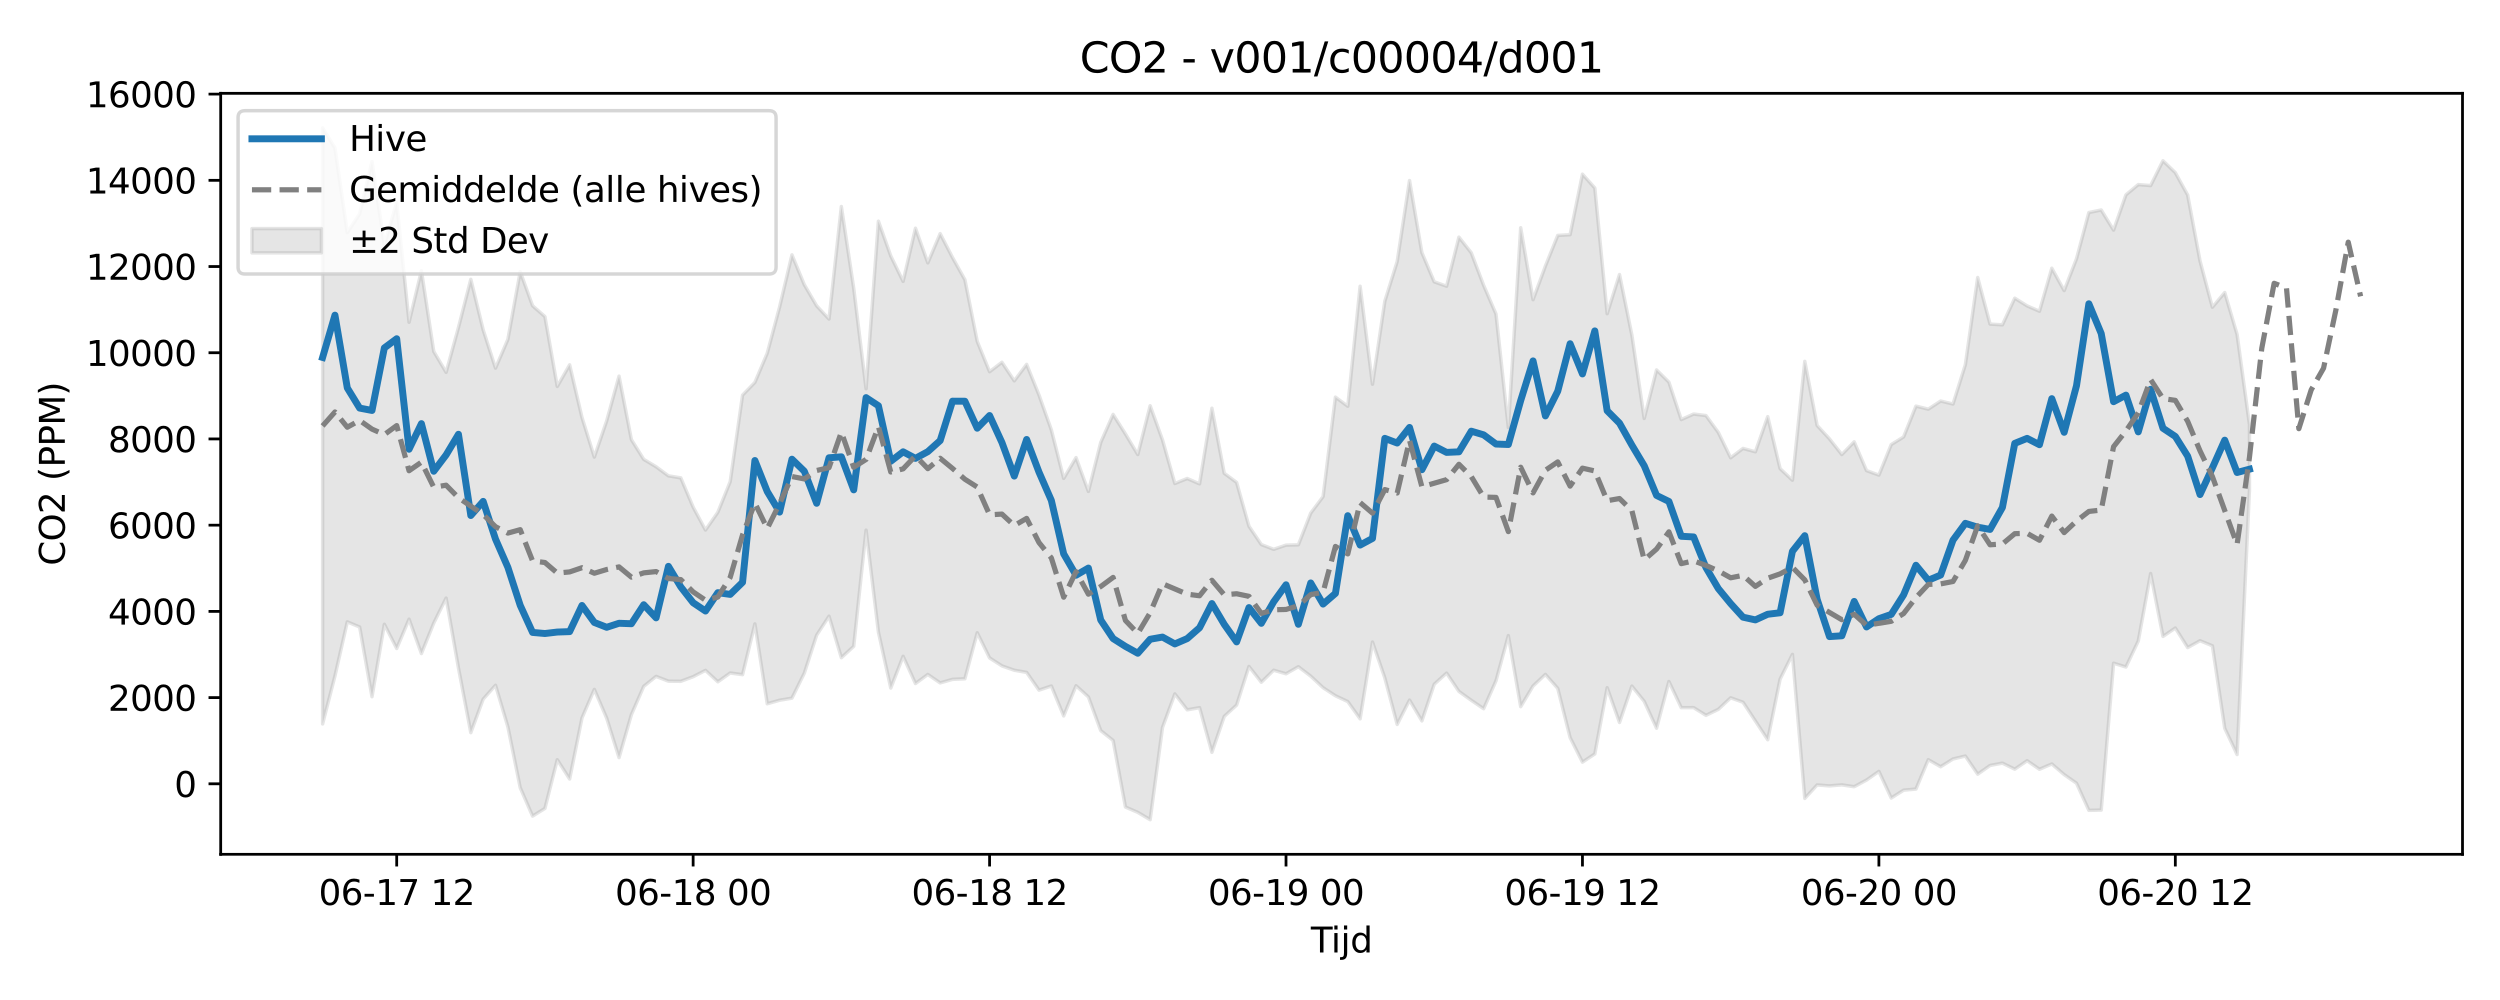 <?xml version="1.0" encoding="utf-8" standalone="no"?>
<!DOCTYPE svg PUBLIC "-//W3C//DTD SVG 1.1//EN"
  "http://www.w3.org/Graphics/SVG/1.1/DTD/svg11.dtd">
<svg xmlns:xlink="http://www.w3.org/1999/xlink" width="720pt" height="288pt" viewBox="0 0 720 288" xmlns="http://www.w3.org/2000/svg" version="1.1">
 <defs>
  <style type="text/css">*{stroke-linejoin: round; stroke-linecap: butt}</style>
 </defs>
 <g id="figure_1">
  <g id="patch_1">
   <path d="M 0 288 
L 720 288 
L 720 0 
L 0 0 
z
" style="fill: #ffffff"/>
  </g>
  <g id="axes_1">
   <g id="patch_2">
    <path d="M 63.56 246.04 
L 709.2 246.04 
L 709.2 26.88 
L 63.56 26.88 
z
" style="fill: #ffffff"/>
   </g>
   <g id="FillBetweenPolyCollection_1">
    <defs>
     <path id="m3f4000410f" d="M 92.907 -251.158 
L 92.907 -79.505 
L 96.465 -93.31 
L 100.022 -108.906 
L 103.579 -107.418 
L 107.136 -87.346 
L 110.693 -108.209 
L 114.251 -101.235 
L 117.808 -109.675 
L 121.365 -99.769 
L 124.922 -108.541 
L 128.48 -115.756 
L 132.037 -95.625 
L 135.594 -76.995 
L 139.151 -86.638 
L 142.709 -90.644 
L 146.266 -78.693 
L 149.823 -61.145 
L 153.38 -52.962 
L 156.938 -55.169 
L 160.495 -69.201 
L 164.052 -63.645 
L 167.609 -81.214 
L 171.167 -89.458 
L 174.724 -81.17 
L 178.281 -69.801 
L 181.838 -82.179 
L 185.396 -90.323 
L 188.953 -93.195 
L 192.51 -91.821 
L 196.067 -91.781 
L 199.625 -93.104 
L 203.182 -94.936 
L 206.739 -91.639 
L 210.296 -94.178 
L 213.854 -93.696 
L 217.411 -108.325 
L 220.968 -85.312 
L 224.525 -86.334 
L 228.083 -86.925 
L 231.64 -94.121 
L 235.197 -105.078 
L 238.754 -110.53 
L 242.312 -98.579 
L 245.869 -101.863 
L 249.426 -135.32 
L 252.983 -105.969 
L 256.541 -89.838 
L 260.098 -98.979 
L 263.655 -91.14 
L 267.212 -93.756 
L 270.77 -91.32 
L 274.327 -92.346 
L 277.884 -92.507 
L 281.441 -105.768 
L 284.999 -98.513 
L 288.556 -96.223 
L 292.113 -94.969 
L 295.67 -94.345 
L 299.227 -89.241 
L 302.785 -90.429 
L 306.342 -81.808 
L 309.899 -90.504 
L 313.456 -87.289 
L 317.014 -77.585 
L 320.571 -74.751 
L 324.128 -55.574 
L 327.685 -54.037 
L 331.243 -51.922 
L 334.8 -78.495 
L 338.357 -88.151 
L 341.914 -83.567 
L 345.472 -84.194 
L 349.029 -71.328 
L 352.586 -81.676 
L 356.143 -84.936 
L 359.701 -96.061 
L 363.258 -91.515 
L 366.815 -94.971 
L 370.372 -93.949 
L 373.93 -95.99 
L 377.487 -93.266 
L 381.044 -89.951 
L 384.601 -87.619 
L 388.159 -85.947 
L 391.716 -80.971 
L 395.273 -103.098 
L 398.83 -92.746 
L 402.388 -79.36 
L 405.945 -86.383 
L 409.502 -80.376 
L 413.059 -90.937 
L 416.617 -94.145 
L 420.174 -88.868 
L 423.731 -86.312 
L 427.288 -83.884 
L 430.846 -91.929 
L 434.403 -104.946 
L 437.96 -84.472 
L 441.517 -90.424 
L 445.075 -93.763 
L 448.632 -89.743 
L 452.189 -75.584 
L 455.746 -68.504 
L 459.304 -70.862 
L 462.861 -89.93 
L 466.418 -79.92 
L 469.975 -90.406 
L 473.533 -86.007 
L 477.09 -78.278 
L 480.647 -91.733 
L 484.204 -84.183 
L 487.761 -84.205 
L 491.319 -81.984 
L 494.876 -83.708 
L 498.433 -87.035 
L 501.99 -85.755 
L 505.548 -80.357 
L 509.105 -74.953 
L 512.662 -92.397 
L 516.219 -99.533 
L 519.777 -58.052 
L 523.334 -61.934 
L 526.891 -61.659 
L 530.448 -61.954 
L 534.006 -61.423 
L 537.563 -63.343 
L 541.12 -65.837 
L 544.677 -58.162 
L 548.235 -60.432 
L 551.792 -60.749 
L 555.349 -69.212 
L 558.906 -67.176 
L 562.464 -69.411 
L 566.021 -70.256 
L 569.578 -65.033 
L 573.135 -67.546 
L 576.693 -68.215 
L 580.25 -66.479 
L 583.807 -68.908 
L 587.364 -66.447 
L 590.922 -67.978 
L 594.479 -64.915 
L 598.036 -62.428 
L 601.593 -54.616 
L 605.151 -54.695 
L 608.708 -96.999 
L 612.265 -95.899 
L 615.822 -103.385 
L 619.38 -122.827 
L 622.937 -104.706 
L 626.494 -107.129 
L 630.051 -101.493 
L 633.609 -103.473 
L 637.166 -102.008 
L 640.723 -78.254 
L 644.28 -70.687 
L 647.838 -146.714 
L 647.838 -165.764 
L 647.838 -165.764 
L 644.28 -191.685 
L 640.723 -203.761 
L 637.166 -199.517 
L 633.609 -212.824 
L 630.051 -231.825 
L 626.494 -238.269 
L 622.937 -241.705 
L 619.38 -234.554 
L 615.822 -234.842 
L 612.265 -231.882 
L 608.708 -221.722 
L 605.151 -227.521 
L 601.593 -226.794 
L 598.036 -213.481 
L 594.479 -204.309 
L 590.922 -210.76 
L 587.364 -198.361 
L 583.807 -199.906 
L 580.25 -202.125 
L 576.693 -194.447 
L 573.135 -194.66 
L 569.578 -208.074 
L 566.021 -182.955 
L 562.464 -171.645 
L 558.906 -172.503 
L 555.349 -170.166 
L 551.792 -171.037 
L 548.235 -162.155 
L 544.677 -159.975 
L 541.12 -151.174 
L 537.563 -152.467 
L 534.006 -160.756 
L 530.448 -157.092 
L 526.891 -161.605 
L 523.334 -165.464 
L 519.777 -183.935 
L 516.219 -149.696 
L 512.662 -153.047 
L 509.105 -168.006 
L 505.548 -157.886 
L 501.99 -158.851 
L 498.433 -156.158 
L 494.876 -163.458 
L 491.319 -168.323 
L 487.761 -168.759 
L 484.204 -167.161 
L 480.647 -177.934 
L 477.09 -181.458 
L 473.533 -167.487 
L 469.975 -191.513 
L 466.418 -208.929 
L 462.861 -197.657 
L 459.304 -233.865 
L 455.746 -237.843 
L 452.189 -220.406 
L 448.632 -220.203 
L 445.075 -211.37 
L 441.517 -201.682 
L 437.96 -222.408 
L 434.403 -164.85 
L 430.846 -197.57 
L 427.288 -205.824 
L 423.731 -215.185 
L 420.174 -219.705 
L 416.617 -205.575 
L 413.059 -206.834 
L 409.502 -215.249 
L 405.945 -236.007 
L 402.388 -212.664 
L 398.83 -201.255 
L 395.273 -177.338 
L 391.716 -205.563 
L 388.159 -171.005 
L 384.601 -173.628 
L 381.044 -144.966 
L 377.487 -140.224 
L 373.93 -131.094 
L 370.372 -131.004 
L 366.815 -129.799 
L 363.258 -131.171 
L 359.701 -136.456 
L 356.143 -149.065 
L 352.586 -151.698 
L 349.029 -170.435 
L 345.472 -148.646 
L 341.914 -150.192 
L 338.357 -148.749 
L 334.8 -161.309 
L 331.243 -171.147 
L 327.685 -157.088 
L 324.128 -163.026 
L 320.571 -168.653 
L 317.014 -160.577 
L 313.456 -146.463 
L 309.899 -156.21 
L 306.342 -150.215 
L 302.785 -164.21 
L 299.227 -174.249 
L 295.67 -183.062 
L 292.113 -178.315 
L 288.556 -183.666 
L 284.999 -180.938 
L 281.441 -189.692 
L 277.884 -207.456 
L 274.327 -213.829 
L 270.77 -220.716 
L 267.212 -212.299 
L 263.655 -222.275 
L 260.098 -206.959 
L 256.541 -214.298 
L 252.983 -224.304 
L 249.426 -176.046 
L 245.869 -204.986 
L 242.312 -228.522 
L 238.754 -196.11 
L 235.197 -199.919 
L 231.64 -206.011 
L 228.083 -214.605 
L 224.525 -199.6 
L 220.968 -186.273 
L 217.411 -177.873 
L 213.854 -174.205 
L 210.296 -149.279 
L 206.739 -140.466 
L 203.182 -135.347 
L 199.625 -141.965 
L 196.067 -150.377 
L 192.51 -150.956 
L 188.953 -153.578 
L 185.396 -155.707 
L 181.838 -161.399 
L 178.281 -179.674 
L 174.724 -166.798 
L 171.167 -156.358 
L 167.609 -167.782 
L 164.052 -182.928 
L 160.495 -176.703 
L 156.938 -196.826 
L 153.38 -199.945 
L 149.823 -209.77 
L 146.266 -190.246 
L 142.709 -181.98 
L 139.151 -193.001 
L 135.594 -207.558 
L 132.037 -193.676 
L 128.48 -180.773 
L 124.922 -186.784 
L 121.365 -210.028 
L 117.808 -195.184 
L 114.251 -229.634 
L 110.693 -217.46 
L 107.136 -241.481 
L 103.579 -226.423 
L 100.022 -221.017 
L 96.465 -245.395 
L 92.907 -251.158 
z
" style="stroke: #808080; stroke-opacity: 0.2"/>
    </defs>
    <g clip-path="url(#p56d866c236)">
     <use xlink:href="#m3f4000410f" x="0" y="288" style="fill: #808080; fill-opacity: 0.2; stroke: #808080; stroke-opacity: 0.2"/>
    </g>
   </g>
   <g id="matplotlib.axis_1">
    <g id="xtick_1">
     <g id="line2d_1">
      <defs>
       <path id="m7e6572d23d" d="M 0 0 
L 0 3.5 
" style="stroke: #000000; stroke-width: 0.8"/>
      </defs>
      <g>
       <use xlink:href="#m7e6572d23d" x="114.251" y="246.04" style="stroke: #000000; stroke-width: 0.8"/>
      </g>
     </g>
     <g id="text_1">
      <!-- 06-17 12 -->
      <g transform="translate(91.77 260.638) scale(0.1 -0.1)">
       <defs>
        <path id="DejaVuSans-30" d="M 2034 4250 
Q 1547 4250 1301 3770 
Q 1056 3291 1056 2328 
Q 1056 1369 1301 889 
Q 1547 409 2034 409 
Q 2525 409 2770 889 
Q 3016 1369 3016 2328 
Q 3016 3291 2770 3770 
Q 2525 4250 2034 4250 
z
M 2034 4750 
Q 2819 4750 3233 4129 
Q 3647 3509 3647 2328 
Q 3647 1150 3233 529 
Q 2819 -91 2034 -91 
Q 1250 -91 836 529 
Q 422 1150 422 2328 
Q 422 3509 836 4129 
Q 1250 4750 2034 4750 
z
" transform="scale(0.016)"/>
        <path id="DejaVuSans-36" d="M 2113 2584 
Q 1688 2584 1439 2293 
Q 1191 2003 1191 1497 
Q 1191 994 1439 701 
Q 1688 409 2113 409 
Q 2538 409 2786 701 
Q 3034 994 3034 1497 
Q 3034 2003 2786 2293 
Q 2538 2584 2113 2584 
z
M 3366 4563 
L 3366 3988 
Q 3128 4100 2886 4159 
Q 2644 4219 2406 4219 
Q 1781 4219 1451 3797 
Q 1122 3375 1075 2522 
Q 1259 2794 1537 2939 
Q 1816 3084 2150 3084 
Q 2853 3084 3261 2657 
Q 3669 2231 3669 1497 
Q 3669 778 3244 343 
Q 2819 -91 2113 -91 
Q 1303 -91 875 529 
Q 447 1150 447 2328 
Q 447 3434 972 4092 
Q 1497 4750 2381 4750 
Q 2619 4750 2861 4703 
Q 3103 4656 3366 4563 
z
" transform="scale(0.016)"/>
        <path id="DejaVuSans-2d" d="M 313 2009 
L 1997 2009 
L 1997 1497 
L 313 1497 
L 313 2009 
z
" transform="scale(0.016)"/>
        <path id="DejaVuSans-31" d="M 794 531 
L 1825 531 
L 1825 4091 
L 703 3866 
L 703 4441 
L 1819 4666 
L 2450 4666 
L 2450 531 
L 3481 531 
L 3481 0 
L 794 0 
L 794 531 
z
" transform="scale(0.016)"/>
        <path id="DejaVuSans-37" d="M 525 4666 
L 3525 4666 
L 3525 4397 
L 1831 0 
L 1172 0 
L 2766 4134 
L 525 4134 
L 525 4666 
z
" transform="scale(0.016)"/>
        <path id="DejaVuSans-20" transform="scale(0.016)"/>
        <path id="DejaVuSans-32" d="M 1228 531 
L 3431 531 
L 3431 0 
L 469 0 
L 469 531 
Q 828 903 1448 1529 
Q 2069 2156 2228 2338 
Q 2531 2678 2651 2914 
Q 2772 3150 2772 3378 
Q 2772 3750 2511 3984 
Q 2250 4219 1831 4219 
Q 1534 4219 1204 4116 
Q 875 4013 500 3803 
L 500 4441 
Q 881 4594 1212 4672 
Q 1544 4750 1819 4750 
Q 2544 4750 2975 4387 
Q 3406 4025 3406 3419 
Q 3406 3131 3298 2873 
Q 3191 2616 2906 2266 
Q 2828 2175 2409 1742 
Q 1991 1309 1228 531 
z
" transform="scale(0.016)"/>
       </defs>
       <use xlink:href="#DejaVuSans-30"/>
       <use xlink:href="#DejaVuSans-36" transform="translate(63.623 0)"/>
       <use xlink:href="#DejaVuSans-2d" transform="translate(127.246 0)"/>
       <use xlink:href="#DejaVuSans-31" transform="translate(163.33 0)"/>
       <use xlink:href="#DejaVuSans-37" transform="translate(226.953 0)"/>
       <use xlink:href="#DejaVuSans-20" transform="translate(290.576 0)"/>
       <use xlink:href="#DejaVuSans-31" transform="translate(322.363 0)"/>
       <use xlink:href="#DejaVuSans-32" transform="translate(385.986 0)"/>
      </g>
     </g>
    </g>
    <g id="xtick_2">
     <g id="line2d_2">
      <g>
       <use xlink:href="#m7e6572d23d" x="199.625" y="246.04" style="stroke: #000000; stroke-width: 0.8"/>
      </g>
     </g>
     <g id="text_2">
      <!-- 06-18 00 -->
      <g transform="translate(177.144 260.638) scale(0.1 -0.1)">
       <defs>
        <path id="DejaVuSans-38" d="M 2034 2216 
Q 1584 2216 1326 1975 
Q 1069 1734 1069 1313 
Q 1069 891 1326 650 
Q 1584 409 2034 409 
Q 2484 409 2743 651 
Q 3003 894 3003 1313 
Q 3003 1734 2745 1975 
Q 2488 2216 2034 2216 
z
M 1403 2484 
Q 997 2584 770 2862 
Q 544 3141 544 3541 
Q 544 4100 942 4425 
Q 1341 4750 2034 4750 
Q 2731 4750 3128 4425 
Q 3525 4100 3525 3541 
Q 3525 3141 3298 2862 
Q 3072 2584 2669 2484 
Q 3125 2378 3379 2068 
Q 3634 1759 3634 1313 
Q 3634 634 3220 271 
Q 2806 -91 2034 -91 
Q 1263 -91 848 271 
Q 434 634 434 1313 
Q 434 1759 690 2068 
Q 947 2378 1403 2484 
z
M 1172 3481 
Q 1172 3119 1398 2916 
Q 1625 2713 2034 2713 
Q 2441 2713 2670 2916 
Q 2900 3119 2900 3481 
Q 2900 3844 2670 4047 
Q 2441 4250 2034 4250 
Q 1625 4250 1398 4047 
Q 1172 3844 1172 3481 
z
" transform="scale(0.016)"/>
       </defs>
       <use xlink:href="#DejaVuSans-30"/>
       <use xlink:href="#DejaVuSans-36" transform="translate(63.623 0)"/>
       <use xlink:href="#DejaVuSans-2d" transform="translate(127.246 0)"/>
       <use xlink:href="#DejaVuSans-31" transform="translate(163.33 0)"/>
       <use xlink:href="#DejaVuSans-38" transform="translate(226.953 0)"/>
       <use xlink:href="#DejaVuSans-20" transform="translate(290.576 0)"/>
       <use xlink:href="#DejaVuSans-30" transform="translate(322.363 0)"/>
       <use xlink:href="#DejaVuSans-30" transform="translate(385.986 0)"/>
      </g>
     </g>
    </g>
    <g id="xtick_3">
     <g id="line2d_3">
      <g>
       <use xlink:href="#m7e6572d23d" x="284.999" y="246.04" style="stroke: #000000; stroke-width: 0.8"/>
      </g>
     </g>
     <g id="text_3">
      <!-- 06-18 12 -->
      <g transform="translate(262.518 260.638) scale(0.1 -0.1)">
       <use xlink:href="#DejaVuSans-30"/>
       <use xlink:href="#DejaVuSans-36" transform="translate(63.623 0)"/>
       <use xlink:href="#DejaVuSans-2d" transform="translate(127.246 0)"/>
       <use xlink:href="#DejaVuSans-31" transform="translate(163.33 0)"/>
       <use xlink:href="#DejaVuSans-38" transform="translate(226.953 0)"/>
       <use xlink:href="#DejaVuSans-20" transform="translate(290.576 0)"/>
       <use xlink:href="#DejaVuSans-31" transform="translate(322.363 0)"/>
       <use xlink:href="#DejaVuSans-32" transform="translate(385.986 0)"/>
      </g>
     </g>
    </g>
    <g id="xtick_4">
     <g id="line2d_4">
      <g>
       <use xlink:href="#m7e6572d23d" x="370.372" y="246.04" style="stroke: #000000; stroke-width: 0.8"/>
      </g>
     </g>
     <g id="text_4">
      <!-- 06-19 00 -->
      <g transform="translate(347.892 260.638) scale(0.1 -0.1)">
       <defs>
        <path id="DejaVuSans-39" d="M 703 97 
L 703 672 
Q 941 559 1184 500 
Q 1428 441 1663 441 
Q 2288 441 2617 861 
Q 2947 1281 2994 2138 
Q 2813 1869 2534 1725 
Q 2256 1581 1919 1581 
Q 1219 1581 811 2004 
Q 403 2428 403 3163 
Q 403 3881 828 4315 
Q 1253 4750 1959 4750 
Q 2769 4750 3195 4129 
Q 3622 3509 3622 2328 
Q 3622 1225 3098 567 
Q 2575 -91 1691 -91 
Q 1453 -91 1209 -44 
Q 966 3 703 97 
z
M 1959 2075 
Q 2384 2075 2632 2365 
Q 2881 2656 2881 3163 
Q 2881 3666 2632 3958 
Q 2384 4250 1959 4250 
Q 1534 4250 1286 3958 
Q 1038 3666 1038 3163 
Q 1038 2656 1286 2365 
Q 1534 2075 1959 2075 
z
" transform="scale(0.016)"/>
       </defs>
       <use xlink:href="#DejaVuSans-30"/>
       <use xlink:href="#DejaVuSans-36" transform="translate(63.623 0)"/>
       <use xlink:href="#DejaVuSans-2d" transform="translate(127.246 0)"/>
       <use xlink:href="#DejaVuSans-31" transform="translate(163.33 0)"/>
       <use xlink:href="#DejaVuSans-39" transform="translate(226.953 0)"/>
       <use xlink:href="#DejaVuSans-20" transform="translate(290.576 0)"/>
       <use xlink:href="#DejaVuSans-30" transform="translate(322.363 0)"/>
       <use xlink:href="#DejaVuSans-30" transform="translate(385.986 0)"/>
      </g>
     </g>
    </g>
    <g id="xtick_5">
     <g id="line2d_5">
      <g>
       <use xlink:href="#m7e6572d23d" x="455.746" y="246.04" style="stroke: #000000; stroke-width: 0.8"/>
      </g>
     </g>
     <g id="text_5">
      <!-- 06-19 12 -->
      <g transform="translate(433.266 260.638) scale(0.1 -0.1)">
       <use xlink:href="#DejaVuSans-30"/>
       <use xlink:href="#DejaVuSans-36" transform="translate(63.623 0)"/>
       <use xlink:href="#DejaVuSans-2d" transform="translate(127.246 0)"/>
       <use xlink:href="#DejaVuSans-31" transform="translate(163.33 0)"/>
       <use xlink:href="#DejaVuSans-39" transform="translate(226.953 0)"/>
       <use xlink:href="#DejaVuSans-20" transform="translate(290.576 0)"/>
       <use xlink:href="#DejaVuSans-31" transform="translate(322.363 0)"/>
       <use xlink:href="#DejaVuSans-32" transform="translate(385.986 0)"/>
      </g>
     </g>
    </g>
    <g id="xtick_6">
     <g id="line2d_6">
      <g>
       <use xlink:href="#m7e6572d23d" x="541.12" y="246.04" style="stroke: #000000; stroke-width: 0.8"/>
      </g>
     </g>
     <g id="text_6">
      <!-- 06-20 00 -->
      <g transform="translate(518.64 260.638) scale(0.1 -0.1)">
       <use xlink:href="#DejaVuSans-30"/>
       <use xlink:href="#DejaVuSans-36" transform="translate(63.623 0)"/>
       <use xlink:href="#DejaVuSans-2d" transform="translate(127.246 0)"/>
       <use xlink:href="#DejaVuSans-32" transform="translate(163.33 0)"/>
       <use xlink:href="#DejaVuSans-30" transform="translate(226.953 0)"/>
       <use xlink:href="#DejaVuSans-20" transform="translate(290.576 0)"/>
       <use xlink:href="#DejaVuSans-30" transform="translate(322.363 0)"/>
       <use xlink:href="#DejaVuSans-30" transform="translate(385.986 0)"/>
      </g>
     </g>
    </g>
    <g id="xtick_7">
     <g id="line2d_7">
      <g>
       <use xlink:href="#m7e6572d23d" x="626.494" y="246.04" style="stroke: #000000; stroke-width: 0.8"/>
      </g>
     </g>
     <g id="text_7">
      <!-- 06-20 12 -->
      <g transform="translate(604.014 260.638) scale(0.1 -0.1)">
       <use xlink:href="#DejaVuSans-30"/>
       <use xlink:href="#DejaVuSans-36" transform="translate(63.623 0)"/>
       <use xlink:href="#DejaVuSans-2d" transform="translate(127.246 0)"/>
       <use xlink:href="#DejaVuSans-32" transform="translate(163.33 0)"/>
       <use xlink:href="#DejaVuSans-30" transform="translate(226.953 0)"/>
       <use xlink:href="#DejaVuSans-20" transform="translate(290.576 0)"/>
       <use xlink:href="#DejaVuSans-31" transform="translate(322.363 0)"/>
       <use xlink:href="#DejaVuSans-32" transform="translate(385.986 0)"/>
      </g>
     </g>
    </g>
    <g id="text_8">
     <!-- Tijd -->
     <g transform="translate(377.53 274.317) scale(0.1 -0.1)">
      <defs>
       <path id="DejaVuSans-54" d="M -19 4666 
L 3928 4666 
L 3928 4134 
L 2272 4134 
L 2272 0 
L 1638 0 
L 1638 4134 
L -19 4134 
L -19 4666 
z
" transform="scale(0.016)"/>
       <path id="DejaVuSans-69" d="M 603 3500 
L 1178 3500 
L 1178 0 
L 603 0 
L 603 3500 
z
M 603 4863 
L 1178 4863 
L 1178 4134 
L 603 4134 
L 603 4863 
z
" transform="scale(0.016)"/>
       <path id="DejaVuSans-6a" d="M 603 3500 
L 1178 3500 
L 1178 -63 
Q 1178 -731 923 -1031 
Q 669 -1331 103 -1331 
L -116 -1331 
L -116 -844 
L 38 -844 
Q 366 -844 484 -692 
Q 603 -541 603 -63 
L 603 3500 
z
M 603 4863 
L 1178 4863 
L 1178 4134 
L 603 4134 
L 603 4863 
z
" transform="scale(0.016)"/>
       <path id="DejaVuSans-64" d="M 2906 2969 
L 2906 4863 
L 3481 4863 
L 3481 0 
L 2906 0 
L 2906 525 
Q 2725 213 2448 61 
Q 2172 -91 1784 -91 
Q 1150 -91 751 415 
Q 353 922 353 1747 
Q 353 2572 751 3078 
Q 1150 3584 1784 3584 
Q 2172 3584 2448 3432 
Q 2725 3281 2906 2969 
z
M 947 1747 
Q 947 1113 1208 752 
Q 1469 391 1925 391 
Q 2381 391 2643 752 
Q 2906 1113 2906 1747 
Q 2906 2381 2643 2742 
Q 2381 3103 1925 3103 
Q 1469 3103 1208 2742 
Q 947 2381 947 1747 
z
" transform="scale(0.016)"/>
      </defs>
      <use xlink:href="#DejaVuSans-54"/>
      <use xlink:href="#DejaVuSans-69" transform="translate(57.959 0)"/>
      <use xlink:href="#DejaVuSans-6a" transform="translate(85.742 0)"/>
      <use xlink:href="#DejaVuSans-64" transform="translate(113.525 0)"/>
     </g>
    </g>
   </g>
   <g id="matplotlib.axis_2">
    <g id="ytick_1">
     <g id="line2d_8">
      <defs>
       <path id="m9588c125b9" d="M 0 0 
L -3.5 0 
" style="stroke: #000000; stroke-width: 0.8"/>
      </defs>
      <g>
       <use xlink:href="#m9588c125b9" x="63.56" y="225.74" style="stroke: #000000; stroke-width: 0.8"/>
      </g>
     </g>
     <g id="text_9">
      <!-- 0 -->
      <g transform="translate(50.197 229.539) scale(0.1 -0.1)">
       <use xlink:href="#DejaVuSans-30"/>
      </g>
     </g>
    </g>
    <g id="ytick_2">
     <g id="line2d_9">
      <g>
       <use xlink:href="#m9588c125b9" x="63.56" y="200.91" style="stroke: #000000; stroke-width: 0.8"/>
      </g>
     </g>
     <g id="text_10">
      <!-- 2000 -->
      <g transform="translate(31.11 204.709) scale(0.1 -0.1)">
       <use xlink:href="#DejaVuSans-32"/>
       <use xlink:href="#DejaVuSans-30" transform="translate(63.623 0)"/>
       <use xlink:href="#DejaVuSans-30" transform="translate(127.246 0)"/>
       <use xlink:href="#DejaVuSans-30" transform="translate(190.869 0)"/>
      </g>
     </g>
    </g>
    <g id="ytick_3">
     <g id="line2d_10">
      <g>
       <use xlink:href="#m9588c125b9" x="63.56" y="176.08" style="stroke: #000000; stroke-width: 0.8"/>
      </g>
     </g>
     <g id="text_11">
      <!-- 4000 -->
      <g transform="translate(31.11 179.879) scale(0.1 -0.1)">
       <defs>
        <path id="DejaVuSans-34" d="M 2419 4116 
L 825 1625 
L 2419 1625 
L 2419 4116 
z
M 2253 4666 
L 3047 4666 
L 3047 1625 
L 3713 1625 
L 3713 1100 
L 3047 1100 
L 3047 0 
L 2419 0 
L 2419 1100 
L 313 1100 
L 313 1709 
L 2253 4666 
z
" transform="scale(0.016)"/>
       </defs>
       <use xlink:href="#DejaVuSans-34"/>
       <use xlink:href="#DejaVuSans-30" transform="translate(63.623 0)"/>
       <use xlink:href="#DejaVuSans-30" transform="translate(127.246 0)"/>
       <use xlink:href="#DejaVuSans-30" transform="translate(190.869 0)"/>
      </g>
     </g>
    </g>
    <g id="ytick_4">
     <g id="line2d_11">
      <g>
       <use xlink:href="#m9588c125b9" x="63.56" y="151.25" style="stroke: #000000; stroke-width: 0.8"/>
      </g>
     </g>
     <g id="text_12">
      <!-- 6000 -->
      <g transform="translate(31.11 155.049) scale(0.1 -0.1)">
       <use xlink:href="#DejaVuSans-36"/>
       <use xlink:href="#DejaVuSans-30" transform="translate(63.623 0)"/>
       <use xlink:href="#DejaVuSans-30" transform="translate(127.246 0)"/>
       <use xlink:href="#DejaVuSans-30" transform="translate(190.869 0)"/>
      </g>
     </g>
    </g>
    <g id="ytick_5">
     <g id="line2d_12">
      <g>
       <use xlink:href="#m9588c125b9" x="63.56" y="126.42" style="stroke: #000000; stroke-width: 0.8"/>
      </g>
     </g>
     <g id="text_13">
      <!-- 8000 -->
      <g transform="translate(31.11 130.219) scale(0.1 -0.1)">
       <use xlink:href="#DejaVuSans-38"/>
       <use xlink:href="#DejaVuSans-30" transform="translate(63.623 0)"/>
       <use xlink:href="#DejaVuSans-30" transform="translate(127.246 0)"/>
       <use xlink:href="#DejaVuSans-30" transform="translate(190.869 0)"/>
      </g>
     </g>
    </g>
    <g id="ytick_6">
     <g id="line2d_13">
      <g>
       <use xlink:href="#m9588c125b9" x="63.56" y="101.59" style="stroke: #000000; stroke-width: 0.8"/>
      </g>
     </g>
     <g id="text_14">
      <!-- 10000 -->
      <g transform="translate(24.747 105.389) scale(0.1 -0.1)">
       <use xlink:href="#DejaVuSans-31"/>
       <use xlink:href="#DejaVuSans-30" transform="translate(63.623 0)"/>
       <use xlink:href="#DejaVuSans-30" transform="translate(127.246 0)"/>
       <use xlink:href="#DejaVuSans-30" transform="translate(190.869 0)"/>
       <use xlink:href="#DejaVuSans-30" transform="translate(254.492 0)"/>
      </g>
     </g>
    </g>
    <g id="ytick_7">
     <g id="line2d_14">
      <g>
       <use xlink:href="#m9588c125b9" x="63.56" y="76.76" style="stroke: #000000; stroke-width: 0.8"/>
      </g>
     </g>
     <g id="text_15">
      <!-- 12000 -->
      <g transform="translate(24.747 80.559) scale(0.1 -0.1)">
       <use xlink:href="#DejaVuSans-31"/>
       <use xlink:href="#DejaVuSans-32" transform="translate(63.623 0)"/>
       <use xlink:href="#DejaVuSans-30" transform="translate(127.246 0)"/>
       <use xlink:href="#DejaVuSans-30" transform="translate(190.869 0)"/>
       <use xlink:href="#DejaVuSans-30" transform="translate(254.492 0)"/>
      </g>
     </g>
    </g>
    <g id="ytick_8">
     <g id="line2d_15">
      <g>
       <use xlink:href="#m9588c125b9" x="63.56" y="51.93" style="stroke: #000000; stroke-width: 0.8"/>
      </g>
     </g>
     <g id="text_16">
      <!-- 14000 -->
      <g transform="translate(24.747 55.729) scale(0.1 -0.1)">
       <use xlink:href="#DejaVuSans-31"/>
       <use xlink:href="#DejaVuSans-34" transform="translate(63.623 0)"/>
       <use xlink:href="#DejaVuSans-30" transform="translate(127.246 0)"/>
       <use xlink:href="#DejaVuSans-30" transform="translate(190.869 0)"/>
       <use xlink:href="#DejaVuSans-30" transform="translate(254.492 0)"/>
      </g>
     </g>
    </g>
    <g id="ytick_9">
     <g id="line2d_16">
      <g>
       <use xlink:href="#m9588c125b9" x="63.56" y="27.1" style="stroke: #000000; stroke-width: 0.8"/>
      </g>
     </g>
     <g id="text_17">
      <!-- 16000 -->
      <g transform="translate(24.747 30.899) scale(0.1 -0.1)">
       <use xlink:href="#DejaVuSans-31"/>
       <use xlink:href="#DejaVuSans-36" transform="translate(63.623 0)"/>
       <use xlink:href="#DejaVuSans-30" transform="translate(127.246 0)"/>
       <use xlink:href="#DejaVuSans-30" transform="translate(190.869 0)"/>
       <use xlink:href="#DejaVuSans-30" transform="translate(254.492 0)"/>
      </g>
     </g>
    </g>
    <g id="text_18">
     <!-- CO2 (PPM) -->
     <g transform="translate(18.668 162.903) rotate(-90) scale(0.1 -0.1)">
      <defs>
       <path id="DejaVuSans-43" d="M 4122 4306 
L 4122 3641 
Q 3803 3938 3442 4084 
Q 3081 4231 2675 4231 
Q 1875 4231 1450 3742 
Q 1025 3253 1025 2328 
Q 1025 1406 1450 917 
Q 1875 428 2675 428 
Q 3081 428 3442 575 
Q 3803 722 4122 1019 
L 4122 359 
Q 3791 134 3420 21 
Q 3050 -91 2638 -91 
Q 1578 -91 968 557 
Q 359 1206 359 2328 
Q 359 3453 968 4101 
Q 1578 4750 2638 4750 
Q 3056 4750 3426 4639 
Q 3797 4528 4122 4306 
z
" transform="scale(0.016)"/>
       <path id="DejaVuSans-4f" d="M 2522 4238 
Q 1834 4238 1429 3725 
Q 1025 3213 1025 2328 
Q 1025 1447 1429 934 
Q 1834 422 2522 422 
Q 3209 422 3611 934 
Q 4013 1447 4013 2328 
Q 4013 3213 3611 3725 
Q 3209 4238 2522 4238 
z
M 2522 4750 
Q 3503 4750 4090 4092 
Q 4678 3434 4678 2328 
Q 4678 1225 4090 567 
Q 3503 -91 2522 -91 
Q 1538 -91 948 565 
Q 359 1222 359 2328 
Q 359 3434 948 4092 
Q 1538 4750 2522 4750 
z
" transform="scale(0.016)"/>
       <path id="DejaVuSans-28" d="M 1984 4856 
Q 1566 4138 1362 3434 
Q 1159 2731 1159 2009 
Q 1159 1288 1364 580 
Q 1569 -128 1984 -844 
L 1484 -844 
Q 1016 -109 783 600 
Q 550 1309 550 2009 
Q 550 2706 781 3412 
Q 1013 4119 1484 4856 
L 1984 4856 
z
" transform="scale(0.016)"/>
       <path id="DejaVuSans-50" d="M 1259 4147 
L 1259 2394 
L 2053 2394 
Q 2494 2394 2734 2622 
Q 2975 2850 2975 3272 
Q 2975 3691 2734 3919 
Q 2494 4147 2053 4147 
L 1259 4147 
z
M 628 4666 
L 2053 4666 
Q 2838 4666 3239 4311 
Q 3641 3956 3641 3272 
Q 3641 2581 3239 2228 
Q 2838 1875 2053 1875 
L 1259 1875 
L 1259 0 
L 628 0 
L 628 4666 
z
" transform="scale(0.016)"/>
       <path id="DejaVuSans-4d" d="M 628 4666 
L 1569 4666 
L 2759 1491 
L 3956 4666 
L 4897 4666 
L 4897 0 
L 4281 0 
L 4281 4097 
L 3078 897 
L 2444 897 
L 1241 4097 
L 1241 0 
L 628 0 
L 628 4666 
z
" transform="scale(0.016)"/>
       <path id="DejaVuSans-29" d="M 513 4856 
L 1013 4856 
Q 1481 4119 1714 3412 
Q 1947 2706 1947 2009 
Q 1947 1309 1714 600 
Q 1481 -109 1013 -844 
L 513 -844 
Q 928 -128 1133 580 
Q 1338 1288 1338 2009 
Q 1338 2731 1133 3434 
Q 928 4138 513 4856 
z
" transform="scale(0.016)"/>
      </defs>
      <use xlink:href="#DejaVuSans-43"/>
      <use xlink:href="#DejaVuSans-4f" transform="translate(69.824 0)"/>
      <use xlink:href="#DejaVuSans-32" transform="translate(148.535 0)"/>
      <use xlink:href="#DejaVuSans-20" transform="translate(212.158 0)"/>
      <use xlink:href="#DejaVuSans-28" transform="translate(243.945 0)"/>
      <use xlink:href="#DejaVuSans-50" transform="translate(282.959 0)"/>
      <use xlink:href="#DejaVuSans-50" transform="translate(343.262 0)"/>
      <use xlink:href="#DejaVuSans-4d" transform="translate(403.564 0)"/>
      <use xlink:href="#DejaVuSans-29" transform="translate(489.844 0)"/>
     </g>
    </g>
   </g>
   <g id="line2d_17">
    <path d="M 92.907 102.943 
L 96.465 90.768 
L 100.022 111.725 
L 103.579 117.531 
L 107.136 118.209 
L 110.693 100.199 
L 114.251 97.559 
L 117.808 129.383 
L 121.365 122.008 
L 124.922 135.719 
L 128.48 131.018 
L 132.037 125.075 
L 135.594 148.465 
L 139.151 144.401 
L 142.709 155.26 
L 146.266 163.392 
L 149.823 174.342 
L 153.38 182.139 
L 156.938 182.453 
L 160.495 182.031 
L 164.052 181.907 
L 167.609 174.379 
L 171.167 179.267 
L 174.724 180.661 
L 178.281 179.502 
L 181.838 179.635 
L 185.396 174.164 
L 188.953 177.938 
L 192.51 163.11 
L 196.067 169.028 
L 199.625 173.585 
L 203.182 175.977 
L 206.739 170.688 
L 210.296 171.184 
L 213.854 167.708 
L 217.411 132.632 
L 220.968 141.562 
L 224.525 147.488 
L 228.083 132.255 
L 231.64 135.71 
L 235.197 144.947 
L 238.754 131.841 
L 242.312 131.564 
L 245.869 141.074 
L 249.426 114.518 
L 252.983 116.856 
L 256.541 132.843 
L 260.098 130.12 
L 263.655 132.007 
L 267.212 130.074 
L 270.77 126.887 
L 274.327 115.536 
L 277.884 115.557 
L 281.441 123.324 
L 284.999 119.674 
L 288.556 127.446 
L 292.113 137.109 
L 295.67 126.573 
L 299.227 135.967 
L 302.785 144.115 
L 306.342 159.518 
L 309.899 165.668 
L 313.456 163.607 
L 317.014 178.563 
L 320.571 183.906 
L 324.128 186.165 
L 327.685 188.135 
L 331.243 184.104 
L 334.8 183.479 
L 338.357 185.449 
L 341.914 183.914 
L 345.472 180.794 
L 349.029 173.825 
L 352.586 179.817 
L 356.143 184.866 
L 359.701 174.988 
L 363.258 179.519 
L 366.815 173.316 
L 370.372 168.42 
L 373.93 179.796 
L 377.487 167.89 
L 381.044 173.974 
L 384.601 170.903 
L 388.159 148.519 
L 391.716 156.982 
L 395.273 155.065 
L 398.83 126.246 
L 402.388 127.593 
L 405.945 123.105 
L 409.502 135.276 
L 413.059 128.472 
L 416.617 130.289 
L 420.174 130.126 
L 423.731 124.181 
L 427.288 125.236 
L 430.846 127.885 
L 434.403 128.017 
L 437.96 115.354 
L 441.517 103.942 
L 445.075 119.782 
L 448.632 112.656 
L 452.189 98.995 
L 455.746 107.69 
L 459.304 95.304 
L 462.861 118.292 
L 466.418 121.864 
L 469.975 128.191 
L 473.533 134.138 
L 477.09 142.679 
L 480.647 144.422 
L 484.204 154.449 
L 487.761 154.639 
L 491.319 163.466 
L 494.876 169.517 
L 498.433 173.837 
L 501.99 177.748 
L 505.548 178.53 
L 509.105 176.904 
L 512.662 176.481 
L 516.219 158.773 
L 519.777 154.279 
L 523.334 172.596 
L 526.891 183.339 
L 530.448 183.111 
L 534.006 173.212 
L 537.563 180.562 
L 541.12 178.186 
L 544.677 176.949 
L 548.235 171.321 
L 551.792 162.796 
L 555.349 167.116 
L 558.906 165.61 
L 562.464 155.558 
L 566.021 150.716 
L 569.578 151.842 
L 573.135 152.471 
L 576.693 146.151 
L 580.25 127.694 
L 583.807 126.25 
L 587.364 128.075 
L 590.922 114.816 
L 594.479 124.5 
L 598.036 111.067 
L 601.593 87.49 
L 605.151 96.061 
L 608.708 115.685 
L 612.265 113.798 
L 615.822 124.376 
L 619.38 112.13 
L 622.937 123.333 
L 626.494 125.7 
L 630.051 131.382 
L 633.609 142.431 
L 637.166 134.742 
L 640.723 126.772 
L 644.28 136.079 
L 647.838 135.129 
L 647.838 135.129 
" clip-path="url(#p56d866c236)" style="fill: none; stroke: #1f77b4; stroke-width: 2; stroke-linecap: square"/>
   </g>
   <g id="line2d_18">
    <path d="M 92.907 122.668 
L 96.465 118.648 
L 100.022 123.039 
L 103.579 121.08 
L 107.136 123.587 
L 110.693 125.165 
L 114.251 122.566 
L 117.808 135.57 
L 121.365 133.102 
L 124.922 140.337 
L 128.48 139.735 
L 132.037 143.349 
L 139.151 148.18 
L 142.709 151.688 
L 146.266 153.531 
L 149.823 152.542 
L 153.38 161.547 
L 156.938 162.002 
L 160.495 165.048 
L 164.052 164.713 
L 167.609 163.502 
L 171.167 165.092 
L 174.724 164.016 
L 178.281 163.262 
L 181.838 166.211 
L 185.396 164.985 
L 188.953 164.614 
L 192.51 166.611 
L 196.067 166.921 
L 199.625 170.465 
L 203.182 172.859 
L 206.739 171.947 
L 210.296 166.271 
L 213.854 154.05 
L 217.411 144.901 
L 220.968 152.208 
L 224.525 145.033 
L 228.083 137.235 
L 231.64 137.934 
L 235.197 135.501 
L 238.754 134.68 
L 242.312 124.449 
L 245.869 134.575 
L 249.426 132.317 
L 252.983 122.863 
L 256.541 135.932 
L 260.098 135.031 
L 263.655 131.292 
L 267.212 134.973 
L 270.77 131.982 
L 274.327 134.912 
L 277.884 138.018 
L 281.441 140.27 
L 284.999 148.274 
L 288.556 148.055 
L 292.113 151.358 
L 295.67 149.296 
L 299.227 156.255 
L 302.785 160.68 
L 306.342 171.989 
L 309.899 164.643 
L 313.456 171.124 
L 317.014 168.919 
L 320.571 166.298 
L 324.128 178.7 
L 327.685 182.437 
L 331.243 176.466 
L 334.8 168.098 
L 341.914 171.121 
L 345.472 171.58 
L 349.029 167.119 
L 352.586 171.313 
L 356.143 170.999 
L 359.701 171.742 
L 363.258 176.657 
L 366.815 175.615 
L 370.372 175.523 
L 373.93 174.458 
L 377.487 171.255 
L 381.044 170.542 
L 384.601 157.376 
L 388.159 159.524 
L 391.716 144.733 
L 395.273 147.782 
L 398.83 140.999 
L 402.388 141.988 
L 405.945 126.805 
L 409.502 140.188 
L 416.617 138.14 
L 420.174 133.714 
L 423.731 137.252 
L 427.288 143.146 
L 430.846 143.251 
L 434.403 153.102 
L 437.96 134.56 
L 441.517 141.947 
L 445.075 135.433 
L 448.632 133.027 
L 452.189 140.005 
L 455.746 134.827 
L 459.304 135.637 
L 462.861 144.206 
L 466.418 143.576 
L 469.975 147.041 
L 473.533 161.253 
L 477.09 158.132 
L 480.647 153.166 
L 484.204 162.328 
L 487.761 161.518 
L 491.319 162.847 
L 494.876 164.417 
L 498.433 166.404 
L 501.99 165.697 
L 505.548 168.879 
L 509.105 166.52 
L 512.662 165.278 
L 516.219 163.385 
L 519.777 167.007 
L 523.334 174.301 
L 530.448 178.477 
L 534.006 176.91 
L 537.563 180.095 
L 544.677 178.931 
L 548.235 176.706 
L 551.792 172.107 
L 555.349 168.311 
L 558.906 168.161 
L 562.464 167.472 
L 566.021 161.395 
L 569.578 151.447 
L 573.135 156.897 
L 576.693 156.669 
L 580.25 153.698 
L 583.807 153.593 
L 587.364 155.596 
L 590.922 148.631 
L 594.479 153.388 
L 598.036 150.045 
L 601.593 147.295 
L 605.151 146.892 
L 608.708 128.639 
L 612.265 124.109 
L 615.822 118.886 
L 619.38 109.309 
L 622.937 114.795 
L 626.494 115.301 
L 630.051 121.341 
L 633.609 129.851 
L 637.166 137.237 
L 644.28 156.814 
L 647.838 131.761 
L 651.395 100.29 
L 654.952 81.593 
L 658.509 82.967 
L 662.067 123.457 
L 665.624 112.283 
L 669.181 106.043 
L 672.738 89.278 
L 676.295 69.745 
L 679.853 85.347 
L 679.853 85.347 
" clip-path="url(#p56d866c236)" style="fill: none; stroke-dasharray: 5.55,2.4; stroke-dashoffset: 0; stroke: #808080; stroke-width: 1.5"/>
   </g>
   <g id="patch_3">
    <path d="M 63.56 246.04 
L 63.56 26.88 
" style="fill: none; stroke: #000000; stroke-width: 0.8; stroke-linejoin: miter; stroke-linecap: square"/>
   </g>
   <g id="patch_4">
    <path d="M 709.2 246.04 
L 709.2 26.88 
" style="fill: none; stroke: #000000; stroke-width: 0.8; stroke-linejoin: miter; stroke-linecap: square"/>
   </g>
   <g id="patch_5">
    <path d="M 63.56 246.04 
L 709.2 246.04 
" style="fill: none; stroke: #000000; stroke-width: 0.8; stroke-linejoin: miter; stroke-linecap: square"/>
   </g>
   <g id="patch_6">
    <path d="M 63.56 26.88 
L 709.2 26.88 
" style="fill: none; stroke: #000000; stroke-width: 0.8; stroke-linejoin: miter; stroke-linecap: square"/>
   </g>
   <g id="text_19">
    <!-- CO2 - v001/c00004/d001 -->
    <g transform="translate(310.977 20.88) scale(0.12 -0.12)">
     <defs>
      <path id="DejaVuSans-76" d="M 191 3500 
L 800 3500 
L 1894 563 
L 2988 3500 
L 3597 3500 
L 2284 0 
L 1503 0 
L 191 3500 
z
" transform="scale(0.016)"/>
      <path id="DejaVuSans-2f" d="M 1625 4666 
L 2156 4666 
L 531 -594 
L 0 -594 
L 1625 4666 
z
" transform="scale(0.016)"/>
      <path id="DejaVuSans-63" d="M 3122 3366 
L 3122 2828 
Q 2878 2963 2633 3030 
Q 2388 3097 2138 3097 
Q 1578 3097 1268 2742 
Q 959 2388 959 1747 
Q 959 1106 1268 751 
Q 1578 397 2138 397 
Q 2388 397 2633 464 
Q 2878 531 3122 666 
L 3122 134 
Q 2881 22 2623 -34 
Q 2366 -91 2075 -91 
Q 1284 -91 818 406 
Q 353 903 353 1747 
Q 353 2603 823 3093 
Q 1294 3584 2113 3584 
Q 2378 3584 2631 3529 
Q 2884 3475 3122 3366 
z
" transform="scale(0.016)"/>
     </defs>
     <use xlink:href="#DejaVuSans-43"/>
     <use xlink:href="#DejaVuSans-4f" transform="translate(69.824 0)"/>
     <use xlink:href="#DejaVuSans-32" transform="translate(148.535 0)"/>
     <use xlink:href="#DejaVuSans-20" transform="translate(212.158 0)"/>
     <use xlink:href="#DejaVuSans-2d" transform="translate(243.945 0)"/>
     <use xlink:href="#DejaVuSans-20" transform="translate(280.029 0)"/>
     <use xlink:href="#DejaVuSans-76" transform="translate(311.816 0)"/>
     <use xlink:href="#DejaVuSans-30" transform="translate(370.996 0)"/>
     <use xlink:href="#DejaVuSans-30" transform="translate(434.619 0)"/>
     <use xlink:href="#DejaVuSans-31" transform="translate(498.242 0)"/>
     <use xlink:href="#DejaVuSans-2f" transform="translate(561.865 0)"/>
     <use xlink:href="#DejaVuSans-63" transform="translate(595.557 0)"/>
     <use xlink:href="#DejaVuSans-30" transform="translate(650.537 0)"/>
     <use xlink:href="#DejaVuSans-30" transform="translate(714.16 0)"/>
     <use xlink:href="#DejaVuSans-30" transform="translate(777.783 0)"/>
     <use xlink:href="#DejaVuSans-30" transform="translate(841.406 0)"/>
     <use xlink:href="#DejaVuSans-34" transform="translate(905.029 0)"/>
     <use xlink:href="#DejaVuSans-2f" transform="translate(968.652 0)"/>
     <use xlink:href="#DejaVuSans-64" transform="translate(1002.344 0)"/>
     <use xlink:href="#DejaVuSans-30" transform="translate(1065.82 0)"/>
     <use xlink:href="#DejaVuSans-30" transform="translate(1129.443 0)"/>
     <use xlink:href="#DejaVuSans-31" transform="translate(1193.066 0)"/>
    </g>
   </g>
   <g id="legend_1">
    <g id="patch_7">
     <path d="M 70.56 78.914 
L 221.504 78.914 
Q 223.504 78.914 223.504 76.914 
L 223.504 33.88 
Q 223.504 31.88 221.504 31.88 
L 70.56 31.88 
Q 68.56 31.88 68.56 33.88 
L 68.56 76.914 
Q 68.56 78.914 70.56 78.914 
z
" style="fill: #ffffff; opacity: 0.8; stroke: #cccccc; stroke-linejoin: miter"/>
    </g>
    <g id="line2d_19">
     <path d="M 72.56 39.978 
L 82.56 39.978 
L 92.56 39.978 
" style="fill: none; stroke: #1f77b4; stroke-width: 2; stroke-linecap: square"/>
    </g>
    <g id="text_20">
     <!-- Hive -->
     <g transform="translate(100.56 43.478) scale(0.1 -0.1)">
      <defs>
       <path id="DejaVuSans-48" d="M 628 4666 
L 1259 4666 
L 1259 2753 
L 3553 2753 
L 3553 4666 
L 4184 4666 
L 4184 0 
L 3553 0 
L 3553 2222 
L 1259 2222 
L 1259 0 
L 628 0 
L 628 4666 
z
" transform="scale(0.016)"/>
       <path id="DejaVuSans-65" d="M 3597 1894 
L 3597 1613 
L 953 1613 
Q 991 1019 1311 708 
Q 1631 397 2203 397 
Q 2534 397 2845 478 
Q 3156 559 3463 722 
L 3463 178 
Q 3153 47 2828 -22 
Q 2503 -91 2169 -91 
Q 1331 -91 842 396 
Q 353 884 353 1716 
Q 353 2575 817 3079 
Q 1281 3584 2069 3584 
Q 2775 3584 3186 3129 
Q 3597 2675 3597 1894 
z
M 3022 2063 
Q 3016 2534 2758 2815 
Q 2500 3097 2075 3097 
Q 1594 3097 1305 2825 
Q 1016 2553 972 2059 
L 3022 2063 
z
" transform="scale(0.016)"/>
      </defs>
      <use xlink:href="#DejaVuSans-48"/>
      <use xlink:href="#DejaVuSans-69" transform="translate(75.195 0)"/>
      <use xlink:href="#DejaVuSans-76" transform="translate(102.979 0)"/>
      <use xlink:href="#DejaVuSans-65" transform="translate(162.158 0)"/>
     </g>
    </g>
    <g id="line2d_20">
     <path d="M 72.56 54.657 
L 82.56 54.657 
L 92.56 54.657 
" style="fill: none; stroke-dasharray: 5.55,2.4; stroke-dashoffset: 0; stroke: #808080; stroke-width: 1.5"/>
    </g>
    <g id="text_21">
     <!-- Gemiddelde (alle hives) -->
     <g transform="translate(100.56 58.157) scale(0.1 -0.1)">
      <defs>
       <path id="DejaVuSans-47" d="M 3809 666 
L 3809 1919 
L 2778 1919 
L 2778 2438 
L 4434 2438 
L 4434 434 
Q 4069 175 3628 42 
Q 3188 -91 2688 -91 
Q 1594 -91 976 548 
Q 359 1188 359 2328 
Q 359 3472 976 4111 
Q 1594 4750 2688 4750 
Q 3144 4750 3555 4637 
Q 3966 4525 4313 4306 
L 4313 3634 
Q 3963 3931 3569 4081 
Q 3175 4231 2741 4231 
Q 1884 4231 1454 3753 
Q 1025 3275 1025 2328 
Q 1025 1384 1454 906 
Q 1884 428 2741 428 
Q 3075 428 3337 486 
Q 3600 544 3809 666 
z
" transform="scale(0.016)"/>
       <path id="DejaVuSans-6d" d="M 3328 2828 
Q 3544 3216 3844 3400 
Q 4144 3584 4550 3584 
Q 5097 3584 5394 3201 
Q 5691 2819 5691 2113 
L 5691 0 
L 5113 0 
L 5113 2094 
Q 5113 2597 4934 2840 
Q 4756 3084 4391 3084 
Q 3944 3084 3684 2787 
Q 3425 2491 3425 1978 
L 3425 0 
L 2847 0 
L 2847 2094 
Q 2847 2600 2669 2842 
Q 2491 3084 2119 3084 
Q 1678 3084 1418 2786 
Q 1159 2488 1159 1978 
L 1159 0 
L 581 0 
L 581 3500 
L 1159 3500 
L 1159 2956 
Q 1356 3278 1631 3431 
Q 1906 3584 2284 3584 
Q 2666 3584 2933 3390 
Q 3200 3197 3328 2828 
z
" transform="scale(0.016)"/>
       <path id="DejaVuSans-6c" d="M 603 4863 
L 1178 4863 
L 1178 0 
L 603 0 
L 603 4863 
z
" transform="scale(0.016)"/>
       <path id="DejaVuSans-61" d="M 2194 1759 
Q 1497 1759 1228 1600 
Q 959 1441 959 1056 
Q 959 750 1161 570 
Q 1363 391 1709 391 
Q 2188 391 2477 730 
Q 2766 1069 2766 1631 
L 2766 1759 
L 2194 1759 
z
M 3341 1997 
L 3341 0 
L 2766 0 
L 2766 531 
Q 2569 213 2275 61 
Q 1981 -91 1556 -91 
Q 1019 -91 701 211 
Q 384 513 384 1019 
Q 384 1609 779 1909 
Q 1175 2209 1959 2209 
L 2766 2209 
L 2766 2266 
Q 2766 2663 2505 2880 
Q 2244 3097 1772 3097 
Q 1472 3097 1187 3025 
Q 903 2953 641 2809 
L 641 3341 
Q 956 3463 1253 3523 
Q 1550 3584 1831 3584 
Q 2591 3584 2966 3190 
Q 3341 2797 3341 1997 
z
" transform="scale(0.016)"/>
       <path id="DejaVuSans-68" d="M 3513 2113 
L 3513 0 
L 2938 0 
L 2938 2094 
Q 2938 2591 2744 2837 
Q 2550 3084 2163 3084 
Q 1697 3084 1428 2787 
Q 1159 2491 1159 1978 
L 1159 0 
L 581 0 
L 581 4863 
L 1159 4863 
L 1159 2956 
Q 1366 3272 1645 3428 
Q 1925 3584 2291 3584 
Q 2894 3584 3203 3211 
Q 3513 2838 3513 2113 
z
" transform="scale(0.016)"/>
       <path id="DejaVuSans-73" d="M 2834 3397 
L 2834 2853 
Q 2591 2978 2328 3040 
Q 2066 3103 1784 3103 
Q 1356 3103 1142 2972 
Q 928 2841 928 2578 
Q 928 2378 1081 2264 
Q 1234 2150 1697 2047 
L 1894 2003 
Q 2506 1872 2764 1633 
Q 3022 1394 3022 966 
Q 3022 478 2636 193 
Q 2250 -91 1575 -91 
Q 1294 -91 989 -36 
Q 684 19 347 128 
L 347 722 
Q 666 556 975 473 
Q 1284 391 1588 391 
Q 1994 391 2212 530 
Q 2431 669 2431 922 
Q 2431 1156 2273 1281 
Q 2116 1406 1581 1522 
L 1381 1569 
Q 847 1681 609 1914 
Q 372 2147 372 2553 
Q 372 3047 722 3315 
Q 1072 3584 1716 3584 
Q 2034 3584 2315 3537 
Q 2597 3491 2834 3397 
z
" transform="scale(0.016)"/>
      </defs>
      <use xlink:href="#DejaVuSans-47"/>
      <use xlink:href="#DejaVuSans-65" transform="translate(77.49 0)"/>
      <use xlink:href="#DejaVuSans-6d" transform="translate(139.014 0)"/>
      <use xlink:href="#DejaVuSans-69" transform="translate(236.426 0)"/>
      <use xlink:href="#DejaVuSans-64" transform="translate(264.209 0)"/>
      <use xlink:href="#DejaVuSans-64" transform="translate(327.686 0)"/>
      <use xlink:href="#DejaVuSans-65" transform="translate(391.162 0)"/>
      <use xlink:href="#DejaVuSans-6c" transform="translate(452.686 0)"/>
      <use xlink:href="#DejaVuSans-64" transform="translate(480.469 0)"/>
      <use xlink:href="#DejaVuSans-65" transform="translate(543.945 0)"/>
      <use xlink:href="#DejaVuSans-20" transform="translate(605.469 0)"/>
      <use xlink:href="#DejaVuSans-28" transform="translate(637.256 0)"/>
      <use xlink:href="#DejaVuSans-61" transform="translate(676.27 0)"/>
      <use xlink:href="#DejaVuSans-6c" transform="translate(737.549 0)"/>
      <use xlink:href="#DejaVuSans-6c" transform="translate(765.332 0)"/>
      <use xlink:href="#DejaVuSans-65" transform="translate(793.115 0)"/>
      <use xlink:href="#DejaVuSans-20" transform="translate(854.639 0)"/>
      <use xlink:href="#DejaVuSans-68" transform="translate(886.426 0)"/>
      <use xlink:href="#DejaVuSans-69" transform="translate(949.805 0)"/>
      <use xlink:href="#DejaVuSans-76" transform="translate(977.588 0)"/>
      <use xlink:href="#DejaVuSans-65" transform="translate(1036.768 0)"/>
      <use xlink:href="#DejaVuSans-73" transform="translate(1098.291 0)"/>
      <use xlink:href="#DejaVuSans-29" transform="translate(1150.391 0)"/>
     </g>
    </g>
    <g id="patch_8">
     <path d="M 72.56 72.835 
L 92.56 72.835 
L 92.56 65.835 
L 72.56 65.835 
z
" style="fill: #808080; fill-opacity: 0.2; stroke: #808080; stroke-opacity: 0.2; stroke-linejoin: miter"/>
    </g>
    <g id="text_22">
     <!-- ±2 Std Dev -->
     <g transform="translate(100.56 72.835) scale(0.1 -0.1)">
      <defs>
       <path id="DejaVuSans-b1" d="M 2944 4013 
L 2944 2803 
L 4684 2803 
L 4684 2272 
L 2944 2272 
L 2944 1063 
L 2419 1063 
L 2419 2272 
L 678 2272 
L 678 2803 
L 2419 2803 
L 2419 4013 
L 2944 4013 
z
M 678 531 
L 4684 531 
L 4684 0 
L 678 0 
L 678 531 
z
" transform="scale(0.016)"/>
       <path id="DejaVuSans-53" d="M 3425 4513 
L 3425 3897 
Q 3066 4069 2747 4153 
Q 2428 4238 2131 4238 
Q 1616 4238 1336 4038 
Q 1056 3838 1056 3469 
Q 1056 3159 1242 3001 
Q 1428 2844 1947 2747 
L 2328 2669 
Q 3034 2534 3370 2195 
Q 3706 1856 3706 1288 
Q 3706 609 3251 259 
Q 2797 -91 1919 -91 
Q 1588 -91 1214 -16 
Q 841 59 441 206 
L 441 856 
Q 825 641 1194 531 
Q 1563 422 1919 422 
Q 2459 422 2753 634 
Q 3047 847 3047 1241 
Q 3047 1584 2836 1778 
Q 2625 1972 2144 2069 
L 1759 2144 
Q 1053 2284 737 2584 
Q 422 2884 422 3419 
Q 422 4038 858 4394 
Q 1294 4750 2059 4750 
Q 2388 4750 2728 4690 
Q 3069 4631 3425 4513 
z
" transform="scale(0.016)"/>
       <path id="DejaVuSans-74" d="M 1172 4494 
L 1172 3500 
L 2356 3500 
L 2356 3053 
L 1172 3053 
L 1172 1153 
Q 1172 725 1289 603 
Q 1406 481 1766 481 
L 2356 481 
L 2356 0 
L 1766 0 
Q 1100 0 847 248 
Q 594 497 594 1153 
L 594 3053 
L 172 3053 
L 172 3500 
L 594 3500 
L 594 4494 
L 1172 4494 
z
" transform="scale(0.016)"/>
       <path id="DejaVuSans-44" d="M 1259 4147 
L 1259 519 
L 2022 519 
Q 2988 519 3436 956 
Q 3884 1394 3884 2338 
Q 3884 3275 3436 3711 
Q 2988 4147 2022 4147 
L 1259 4147 
z
M 628 4666 
L 1925 4666 
Q 3281 4666 3915 4102 
Q 4550 3538 4550 2338 
Q 4550 1131 3912 565 
Q 3275 0 1925 0 
L 628 0 
L 628 4666 
z
" transform="scale(0.016)"/>
      </defs>
      <use xlink:href="#DejaVuSans-b1"/>
      <use xlink:href="#DejaVuSans-32" transform="translate(83.789 0)"/>
      <use xlink:href="#DejaVuSans-20" transform="translate(147.412 0)"/>
      <use xlink:href="#DejaVuSans-53" transform="translate(179.199 0)"/>
      <use xlink:href="#DejaVuSans-74" transform="translate(242.676 0)"/>
      <use xlink:href="#DejaVuSans-64" transform="translate(281.885 0)"/>
      <use xlink:href="#DejaVuSans-20" transform="translate(345.361 0)"/>
      <use xlink:href="#DejaVuSans-44" transform="translate(377.148 0)"/>
      <use xlink:href="#DejaVuSans-65" transform="translate(454.15 0)"/>
      <use xlink:href="#DejaVuSans-76" transform="translate(515.674 0)"/>
     </g>
    </g>
   </g>
  </g>
 </g>
 <defs>
  <clipPath id="p56d866c236">
   <rect x="63.56" y="26.88" width="645.64" height="219.16"/>
  </clipPath>
 </defs>
</svg>
